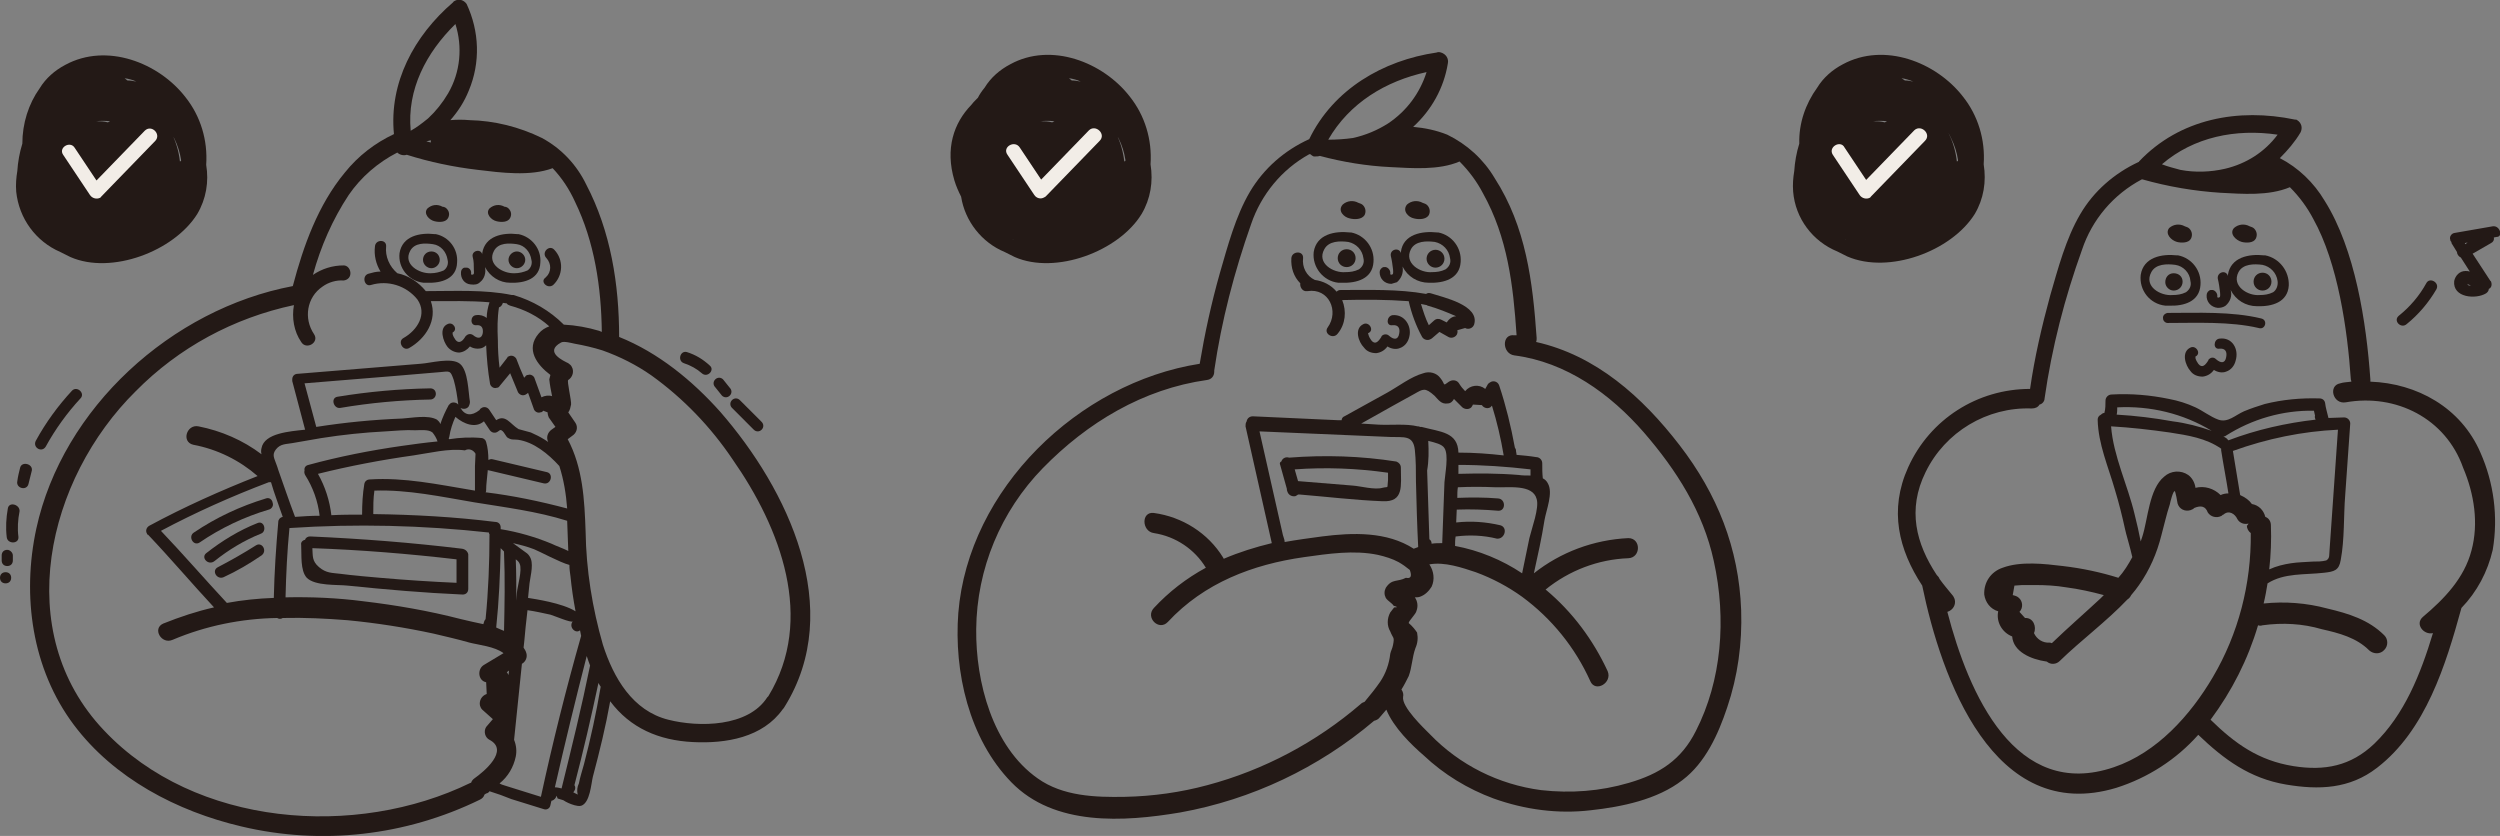 <?xml version="1.0" encoding="utf-8"?>
<!-- Generator: Adobe Illustrator 22.0.1, SVG Export Plug-In . SVG Version: 6.00 Build 0)  -->
<!DOCTYPE svg PUBLIC "-//W3C//DTD SVG 1.1//EN" "http://www.w3.org/Graphics/SVG/1.1/DTD/svg11.dtd">
<svg version="1.1" id="Layer_1" xmlns="http://www.w3.org/2000/svg" xmlns:xlink="http://www.w3.org/1999/xlink" x="0px" y="0px"
	 viewBox="0 0 447.4 149.6" style="enable-background:new 0 0 447.4 149.6;" xml:space="preserve">
<rect x="0" y="0" width="447.4" height="149.6" fill="#808080" stroke="none"/>
<g>
	<g>
		<path style="fill:#231916;" d="M77.2,48c0.8,0,1.5-0.7,1.5-1.5S78.1,45,77.2,45s-1.5,0.7-1.5,1.5S76.4,48,77.2,48z"/>
		<path style="fill:#231916;" d="M76.4,50.6c2.6,0.1,5.3-0.7,5.4-3.6c0.2-2.4-1.4-4.6-3.8-5.1h-0.2l0,0c-2.6-0.3-5.8,0.3-6.3,3.4
			c-0.3,2.6,1.6,5,4.3,5.3C76,50.6,76.2,50.6,76.4,50.6z M73.4,44.9c0.8-1.5,2.7-1.4,4.1-1.2s2.4,1.4,2.6,2.8
			c0.2,0.7-0.1,1.5-0.7,1.9c-0.7,0.3-1.5,0.5-2.3,0.5C75,49,72.1,47.3,73.4,44.9z"/>
		<path style="fill:#231916;" d="M92.5,48c0.8,0,1.5-0.7,1.5-1.5S93.3,45,92.5,45S91,45.7,91,46.5S91.7,48,92.5,48z"/>
		<path style="fill:#231916;" d="M77.8,39.6c0.8,0.2,2,0.2,2.4-0.6c0.3-0.6,0.2-1.2-0.3-1.7c-0.2-0.2-0.5-0.3-0.7-0.3
			c-0.9-0.5-1.9-0.4-2.7,0.3C75.7,38.2,76.8,39.4,77.8,39.6z"/>
		<path style="fill:#231916;" d="M88.9,39.6c0.8,0.2,2,0.2,2.4-0.6c0.3-0.6,0.2-1.2-0.3-1.7c-0.2-0.2-0.5-0.3-0.7-0.3
			c-0.9-0.5-1.9-0.4-2.7,0.3C86.8,38.2,87.9,39.4,88.9,39.6z"/>
		<path style="fill:#231916;" d="M85.9,50.5c0.8-0.6,1.1-1.7,0.9-2.7c0.9,1.7,2.6,2.8,4.5,2.8c2.6,0.1,5.3-0.7,5.4-3.6
			c0.2-2.4-1.5-4.6-3.9-5.1h-0.2l0,0c-2.6-0.3-5.8,0.3-6.3,3.4c0,0.1,0,0.3,0,0.4c0-0.1,0-0.1,0-0.2c-0.3-1.1-2-0.6-1.7,0.5
			c0.2,0.7,0.2,1.5,0.2,2.3c0,0.2,0.1,0.7-0.1,0.8s-0.4,0.1-0.4-0.1c0.1-0.5-0.2-1-0.7-1.1c-0.1,0-0.3,0-0.4,0h-0.1
			c-0.4,0.1-0.6,0.5-0.6,0.8c-0.1,1.1,0.6,2.1,1.7,2.2C85,51,85.5,50.9,85.9,50.5z M88.4,44.9c0.8-1.5,2.7-1.4,4.1-1.2
			s2.4,1.4,2.6,2.8c0.2,0.7-0.1,1.5-0.7,1.9c-0.7,0.3-1.5,0.5-2.3,0.5C90,49,87.1,47.3,88.4,44.9z"/>
		<path style="fill:#231916;" d="M110.8,60.3L110.8,60.3c0-9.4-1.5-18.9-5.9-27.3c-1.7-3.5-4.4-6.4-7.9-8.3c-4.1-2-8.5-3.1-13-3.2
			c-1.1-0.1-2.3-0.1-3.4,0c1.4-1.6,2.5-3.3,3.3-5.3c2.1-5,1.9-10.6-0.4-15.5c-0.5-0.7-1.4-1-2.2-0.5c-0.1,0.1-0.2,0.1-0.2,0.2
			c-7,6-11.5,14.4-10.6,23.6c-3.4,1.6-6.4,3.9-8.8,6.9c-4.8,5.8-7.4,13.1-9.3,20.3C30.7,55.3,11.2,73,6.5,94.6
			c-2.6,12-0.8,25.1,6.7,35.1c7.2,9.6,18.5,15.5,30,18.2c14.3,3.4,29.4,1.7,42.7-4.8c0.4-0.2,0.7-0.5,0.8-0.9L87,142
			c0.2,0,0.5-0.2,0.6-0.4c1.3,0.4,2.7,0.9,3.9,1.4l5.8,1.8c0.5,0.2,1.1-0.1,1.2-0.7l0,0c0.1-0.3,0.1-0.6,0.2-0.8
			c0.5-0.1,0.8-0.5,0.9-0.9l0.2,0.5l1,0.3c0.6,0.4,1.3,0.7,2,0.9c0.4,0.1,0.8,0.2,1.2,0.1c1.6-0.5,1.8-4,2.1-5.2
			c1.2-4.5,2.3-9,3.1-13.5c3.6,4.8,8.7,7,14.8,7.3c5.9,0.3,12.5-0.8,16.1-5.9c0.1-0.1,0.2-0.2,0.3-0.4c10.9-17.5,0.6-38.9-11.5-52.8
			C123.9,68.1,117.8,63.1,110.8,60.3z M81.5,4.3c1.3,4.1,0.9,8.6-1.3,12.4c-1,1.7-2.2,3.2-3.6,4.5c-1,0.8-2,1.6-3.1,2.2
			C72.8,16,76.3,9.4,81.5,4.3L81.5,4.3z M77.1,25.1c0,0.1,0,0.3,0,0.4l-0.8-0.2L77.1,25.1z M84.9,139.3c-0.3,0.2-0.5,0.5-0.6,0.8
			h-0.1c-20.5,10-49.3,7.9-65.6-9.4C1.9,113.1,8.4,85.7,24.3,70c7.7-7.8,17.5-13.1,28.3-15.4c-0.4,2.3,0,4.7,1.3,6.6
			c0.9,1.5,3.3,0.1,2.3-1.4c-1.9-2.8-1.3-6.6,1.5-8.5c1.1-0.8,2.5-1.2,3.8-1.1c0.8-0.1,1.3-0.7,1.2-1.5c-0.1-0.7-0.6-1.2-1.2-1.2
			c-2,0-3.9,0.6-5.5,1.7c1.4-5.1,3.5-9.9,6.4-14.3c2.2-3.2,5.2-5.8,8.7-7.6c0.4,0.4,1.1,0.6,1.7,0.4c4.1,1.3,8.4,2.2,12.7,2.7
			c4.1,0.5,9.4,1.2,13.4-0.3l0,0c1.7,1.8,3,3.8,4,6c3.5,7.2,4.7,15.3,4.8,23.3l-0.5-0.2c-2-0.6-4.2-1-6.3-1.1
			c-2.5-2.5-5.6-4.3-9-5.3c-0.1,0-0.2,0-0.3,0c-4.8-1-10.3-0.7-15.2-0.7h-0.2c-1.3-1.6-3.1-2.8-5.1-3.2c-1.4-1.2-2.2-3-2-4.8
			c0.1-1.3-1.9-1.3-2,0c-0.2,1.6,0.2,3.2,1,4.5c-0.8,0-1.5,0.2-2.2,0.4c-1.2,0.4-0.7,2.4,0.5,2c3-0.9,6.3,0.1,8.3,2.6
			c1.8,2.6,0,5.5-2.5,6.9c-1.1,0.6-0.1,2.4,1,1.8c3-1.7,5.1-5,3.9-8.4c3.4,0,7-0.1,10.5,0.2c-0.3,0.9-0.5,1.9-0.5,2.8
			c-0.5-0.4-1.2-0.6-1.9-0.5c-1.1,0.1-1.1,1.9,0,1.8c1-0.1,1.3,0.5,1.2,1.4c-0.2,1.1-1,1-1.7,0.4c-0.4-0.3-0.9-0.3-1.3,0.1l-0.1,0.1
			c-0.4,0.7-1.1,1.5-1.8,0.6c-0.2-0.3-0.4-0.6-0.5-1c0-0.3,0-0.3,0-0.3c1-0.5,0.1-2-0.9-1.5c-1.6,0.7-0.8,3.1,0,4.1
			c0.5,0.6,1.3,1,2.1,1c0.8-0.1,1.4-0.5,1.9-1.1c0.6,0.4,1.4,0.5,2.1,0.3c0.3-0.1,0.6-0.3,0.8-0.5c0.1,2.3,0.3,4.6,0.7,6.9
			c0.1,0.5,0.7,0.9,1.2,0.7c0.2,0,0.4-0.1,0.5-0.3l1.9-2.3l1.4,3.4c0.3,0.5,0.9,0.7,1.4,0.4c0.1-0.1,0.2-0.1,0.3-0.2l0.1-0.1l1,2.8
			c0.1,0.5,0.7,0.9,1.2,0.7c0.2,0,0.4-0.1,0.5-0.3l0.8,0.3c0,0.3,0.1,0.7,0.2,0.9l1.2,1.7l-0.7,0.5c-0.7,0.5-1,1.4-0.6,2.2
			c-0.2-0.1-0.4-0.3-0.6-0.4c-0.8-0.5-1.6-0.9-2.5-1.3c-0.7-0.2-1.5-0.4-2.2-0.6c-1.5-0.9-2.3-2.7-4-1.6l-1.2-1.8
			c-0.3-0.5-0.9-0.7-1.4-0.4c-0.2,0.1-0.3,0.2-0.4,0.4c-1.4,1.1-2.6,1-3.4-0.4c0.5,0.3,1.2,0.2,1.5-0.3c0.1-0.2,0.2-0.5,0.2-0.8
			c-0.3-1.7-0.3-5.6-1.8-6.8s-5.3-0.1-7,0l-22,1.8c-0.6,0-1,0.4-1,1c0,0.1,0,0.2,0,0.3l2.3,8.7c-2.7,0.3-7.3,0.6-7.8,3.3
			c-0.1,0.4-0.1,0.7,0,1.1c-3.3-2.5-7.2-4.2-11.3-5c-2.1-0.4-3.1,2.8-0.9,3.3c4.3,0.8,8.3,2.8,11.5,5.6c-6.6,2.6-13.1,5.5-19.4,8.9
			c-0.5,0.3-0.7,0.9-0.4,1.4c0,0.1,0.1,0.2,0.2,0.2c4,4.2,7.8,8.7,11.8,13c-3.1,0.7-6.1,1.7-9.1,2.9c-2,0.9-0.3,3.8,1.7,2.9
			c5.9-2.5,12.3-3.8,18.7-3.9c0.3,0.2,0.7,0.2,1,0c3.9-0.1,7.8,0.1,11.6,0.4c5.2,0.5,10.3,1.3,15.4,2.4c2.1,0.5,4.3,1,6.4,1.6
			c1.5,0.4,4.6,0.7,6.1,1.9l-3.5,2.1c-1.2,0.7-1.1,2.8,0.4,3.1l0.1,2.1c-0.9,0.3-1.4,1.2-1.2,2.1c0.1,0.3,0.2,0.5,0.4,0.7l1.9,1.7
			l-1.2,1.4c-0.5,0.8-0.2,1.9,0.6,2.3C91.2,134.3,86.6,138.1,84.9,139.3L84.9,139.3z M98.5,67.1c-0.1,0.3-0.1,0.5-0.2,0.8
			c0.1,1,0.3,2,0.5,3c-0.6-0.2-1.3-0.1-1.9,0.2c-0.4-1.1-0.8-2.2-1.2-3.3c-0.1-0.5-0.7-0.9-1.2-0.7c-0.2,0-0.4,0.1-0.5,0.3l-0.2,0.2
			c-0.5-1.1-1-2.3-1.4-3.4c-0.3-0.5-0.9-0.7-1.4-0.4c-0.1,0-0.2,0.1-0.2,0.2l-1.4,1.8c-0.2-1.6-0.3-3.3-0.3-4.9
			c-0.1-2.1-0.1-4,0.2-5.9c0.4-0.1,0.6-0.5,0.7-0.8l0.7,0.1c0.1,0.2,0.3,0.3,0.6,0.4c2.6,0.7,5,1.9,7,3.7c-0.8,0.3-1.4,0.7-1.9,1.3
			C94,62.5,96.1,65.3,98.5,67.1z M95,100c-0.2-0.5-0.5-0.9-1-1.2c-0.8-0.6-1.5-1.1-2.2-1.6c1.3,0.3,2.5,0.6,3.8,1.1
			c0.8,0.3,4.7,2.4,6.3,2.8c0,0.7,0.1,1.4,0.2,2.1c0.2,2,0.5,4.1,0.9,6.2c-2.4-1.5-7.3-2.2-8.5-2.4l0,0c0.1-0.7,0.1-1.3,0.2-2
			C94.8,103.5,95.5,101.4,95,100z M92.5,106.1c0,0.4-0.1,0.9-0.1,1.4c0-2.5,0-5-0.1-7.4c0.3,0.2,0.6,0.5,0.7,0.8
			C93.5,102,92.6,104.9,92.5,106.1L92.5,106.1z M98.7,97.3c-2.9-1.2-6-2.1-9.1-2.6v-0.3c0-0.6-0.4-1-1-1c-7.2-0.9-14.5-1.3-21.8-1.4
			c0-1.4,0-2.8,0.2-4.2c6-0.2,12,1.1,17.9,2.1c5.5,0.9,11.2,1.6,16.6,3.3c0.1,1.8,0.1,3.6,0.2,5.4C100.7,98.1,99.5,97.7,98.7,97.3
			L98.7,97.3z M91.1,120l-0.1,0.8c-0.1-0.2-0.2-0.4-0.3-0.5L91.1,120z M90.5,125.7v0.2V125.7C90.5,125.8,90.5,125.8,90.5,125.7
			L90.5,125.7z M90.2,112.9c-0.5-0.2-1-0.4-1.4-0.6c0.5-4.7,0.7-9.5,0.8-14.2c0.2,0.2,0.4,0.4,0.6,0.6l0,0v0.1
			C90.4,103.6,90.3,108.3,90.2,112.9L90.2,112.9z M86.5,111.7c-1.4-0.3-2.8-0.6-4-0.9c-5.8-1.5-11.6-2.5-17.5-3.2
			c-4.6-0.6-9.3-0.8-13.9-0.7c0.1-4.2,0.3-8.3,0.7-12.4c11.9-0.8,23.8-0.5,35.7,0.8c0,0.1,0,0.2,0.1,0.3c0,5.1-0.2,10.2-0.7,15.2
			C86.7,111,86.6,111.3,86.5,111.7L86.5,111.7z M49.8,84.1L49.8,84.1c-0.1-0.4-0.2-0.6-0.3-0.9c-0.4-1.2-0.9-1.8-0.1-2.8
			s1.8-0.9,2.9-1.1c1.7-0.3,3.5-0.6,5.2-0.9c3.8-0.6,7.6-1,11.5-1.2c1.8-0.1,3.6-0.3,5.3-0.2c0.8,0,2.4-0.2,3.1,0.4
			c0.4,0.5,0.7,1,0.9,1.6c-2.1,0.2-4.3,0.5-6.4,0.8c-5.6,0.8-11.2,1.9-16.7,3.4c-0.5,0.1-0.8,0.5-0.7,1c-0.1,0.3,0,0.6,0.1,0.8
			c1.4,2.2,2.3,4.7,2.6,7.3c-1.5,0-3,0.1-4.4,0.2C51.7,89.6,50.8,86.9,49.8,84.1z M50.6,92.5c-0.5,0.1-0.8,0.5-0.8,0.9
			c-0.4,4.5-0.7,9-0.8,13.6c-2.8,0.1-5.7,0.4-8.4,0.9c-4-4.3-7.8-8.7-11.8-12.9c6.2-3.3,12.7-6.2,19.3-8.7c0.1,0,0.3,0,0.4,0
			C49.1,88.4,49.9,90.4,50.6,92.5z M85,87.8l-0.6-0.1c-6-1-12.1-2.3-18.2-1.9c-0.5,0-0.9,0.3-1,0.8c-0.3,1.8-0.4,3.6-0.4,5.5
			c-1.8,0-3.7,0-5.5,0.1c-0.3-2.6-1.1-5.1-2.4-7.4c5.6-1.4,11.4-2.5,17.1-3.3c2.8-0.4,6.3-1.3,9.2-0.9c0.7-0.4,1.5-0.1,1.9,0.6l0,0
			L85,83.4l0,4.3C85,87.7,85,87.7,85,87.8z M78.2,75.1c-1.6-0.9-4.5-0.3-6.2-0.2c-5.2,0.2-10.3,0.7-15.4,1.5l-2.1-7.8l15.9-1.3
			l8.3-0.7c1.9-0.2,1.9-0.3,2.5,1.4c0.4,1.4,0.6,2.8,0.8,4.3c0,0,0,0,0,0.1c-0.3-0.4-1-0.5-1.4-0.2c-0.1,0.1-0.2,0.2-0.3,0.3
			c-0.6,1.1-1.1,2.2-1.5,3.4C78.7,75.5,78.4,75.3,78.2,75.1L78.2,75.1z M86.9,88.1C87,88,87,87.8,87,87.7c0-1.1,0.2-2.3,0.3-3.6
			c0.1,0.1,0.2,0.1,0.3,0.1l9.7,2.3c1.3,0.3,1.8-1.7,0.6-2l-9.7-2.3c-0.3-0.1-0.5,0-0.8,0.1c0-1.1-0.1-2.2-0.4-3.2
			c-0.1-0.4-0.4-0.6-0.7-0.7c-2-0.2-4-0.1-5.9,0.2l0,0l-0.1-0.1c0-0.1,0.1-0.2,0.1-0.3c0.2-1.3,0.6-2.5,1.1-3.6
			c1.5,1.3,3.6,2.1,5.1,0.8l1,1.5c0.3,0.5,0.9,0.7,1.4,0.4c0.1-0.1,0.2-0.1,0.3-0.2c0.6-0.6,1.2,1,1.5,1.2c0.8,0.5,1,0.3,1.9,0.4
			c2.8,0.4,5.4,2.5,7.4,4.7c0.8,2.5,1.2,5,1.4,7.6C96.6,89.7,91.8,88.7,86.9,88.1L86.9,88.1z M96.8,142.6l-6.4-2
			c-0.3-0.1-0.7-0.2-1-0.4c1.5-1.2,2.5-2.9,2.9-4.8c0.2-1,0.1-2-0.3-3l1.4-13.6l0,0c0.7-0.4,1-1.2,0.8-1.9c-0.1-0.4-0.3-0.7-0.5-1
			c0.2-1.6,0.3-3.3,0.5-4.9l0.2-1.8c1.4,0.2,2.7,0.5,4.1,0.8c0.7,0.2,3.7,1.5,4,1.2c-0.8,1,0.5,2.3,1.3,1.6l0.2,1
			C101.3,123.3,98.9,132.9,96.8,142.6L96.8,142.6z M100.5,141.1c-0.4-0.1-0.8-0.2-1.2-0.2c1.8-7.9,3.7-15.7,5.7-23.5
			c0.2,0.6,0.4,1.2,0.6,1.7C104.1,126.5,102.3,133.8,100.5,141.1L100.5,141.1z M104.5,136.8c-0.3,1.1-0.7,2.3-0.9,3.4
			c-0.3,0.6-0.4,1.3-0.2,2l-0.8-0.4l0.2-0.3c0.2-0.3,0.2-0.7,0-1c1.6-6.1,3-12.2,4.3-18.3c0.1,0.3,0.3,0.5,0.4,0.7
			C106.7,127.6,105.7,132.2,104.5,136.8L104.5,136.8z M137.5,124.6c-0.1,0.1-0.1,0.1-0.2,0.2c-3.4,5.3-12.2,5.4-17.7,4
			c-6.4-1.6-9.8-7.5-11.7-13.4c-1.9-6.6-3-13.4-3.1-20.3c-0.2-5.7-0.5-11.4-3.2-16.5l0.8-0.6c0.8-0.5,1.1-1.5,0.6-2.3l-1.3-1.9
			c0.3-0.4,0.4-0.9,0.5-1.4c0.1-0.7-0.8-4.3-0.5-4.4c0.8-0.5,1.1-1.6,0.6-2.4c-0.1-0.2-0.3-0.4-0.6-0.6c-0.8-0.4-4.4-2-1.3-3.7
			c0.5-0.3,1.9,0.1,2.4,0.2c1.7,0.3,3.4,0.7,5,1.2c3.1,1.1,6.1,2.6,8.8,4.5c5.7,4.1,10.6,9.2,14.5,15
			C139.7,94.5,145.9,110.8,137.5,124.6L137.5,124.6z"/>
		<path style="fill:#231916;" d="M82.7,98.2c-9.1-1.1-18.1-1.8-27.2-2.2c-0.4,0-0.8,0.2-0.9,0.6c-0.5,0.1-0.8,0.5-0.7,0.9
			c0,0,0,0,0,0.1c0.1,1.6-0.2,4.5,1,5.8c1.5,1.5,5.5,1.2,7.3,1.4c6.8,0.7,13.7,1.3,20.6,1.6c0.6,0,1-0.4,1-1c0-2.1,0-4.1,0-6.2
			C83.7,98.7,83.3,98.3,82.7,98.2z M68,103.4c-2.3-0.2-4.7-0.4-7-0.7c-1.6-0.2-2.6-0.1-3.9-1.2s-1.1-2-1.2-3.4
			c8.6,0.3,17.2,1,25.8,2v4.2C77.1,104.1,72.6,103.8,68,103.4z"/>
		<path style="fill:#231916;" d="M47.6,89.2c-4.6,1.4-8.9,3.4-12.9,6.1c-1.1,0.7-0.1,2.5,1,1.8c3.8-2.6,8-4.6,12.4-5.9
			c0.5-0.1,0.9-0.7,0.7-1.2C48.7,89.3,48.1,89,47.6,89.2z"/>
		<path style="fill:#231916;" d="M46.1,93.6c-3.3,1.3-6.4,3.2-9.2,5.4c-1,0.8,0.4,2.3,1.5,1.4c2.5-2,5.3-3.7,8.3-4.9
			C47.8,95.1,47.3,93.1,46.1,93.6z"/>
		<path style="fill:#231916;" d="M45.8,97.6c-2.2,1.4-4.5,2.7-6.8,3.9c-1.2,0.6-0.2,2.3,1,1.8c2.4-1.1,4.6-2.4,6.8-3.9
			C47.9,98.6,46.9,96.9,45.8,97.6z"/>
		<path style="fill:#231916;" d="M99,51c1.8-1.7,1.9-4.5,0.2-6.3l0,0c-0.9-1-2.4,0.5-1.4,1.5c0.9,1,0.9,2.5-0.1,3.4c0,0,0,0-0.1,0.1
			C96.6,50.4,98,51.8,99,51z"/>
		<path style="fill:#231916;" d="M77,69.5c-5.6,0.1-11.1,0.6-16.6,1.5c-1.3,0.2-0.7,2.2,0.5,2c5.3-0.9,10.7-1.4,16.1-1.5
			c0.6,0,1-0.5,1-1C78,69.9,77.6,69.5,77,69.5z"/>
		<path style="fill:#231916;" d="M122.4,65c1.2,0.4,2.3,1,3.2,1.8c1,0.9,2.4-0.6,1.4-1.4c-1.2-1.1-2.5-1.9-4.1-2.4
			C121.7,62.7,121.2,64.6,122.4,65z"/>
		<path style="fill:#231916;" d="M129.2,70.8c0.4,0.4,1,0.4,1.4,0l0,0c0.4-0.4,0.4-1,0-1.4l0,0l-1.2-1.5c-0.4-0.4-1-0.4-1.4,0l0,0
			c-0.4,0.4-0.4,1,0,1.4L129.2,70.8z"/>
		<path style="fill:#231916;" d="M131,73l3.9,3.9c0.4,0.4,1,0.4,1.4,0s0.4-1,0-1.4l-3.9-3.9c-0.4-0.4-1-0.4-1.4,0S130.6,72.6,131,73
			z"/>
		<path style="fill:#231916;" d="M12.9,69.9c-2.5,2.7-4.7,5.7-6.5,9c-0.6,1.2,1.1,2.2,1.8,1c1.7-3.1,3.8-6,6.2-8.6
			C15.3,70.4,13.8,69,12.9,69.9z"/>
		<path style="fill:#231916;" d="M3.6,83.7c-0.2,0.8-0.4,1.6-0.5,2.4c-0.3,1.3,1.7,1.8,2,0.5c0.2-0.8,0.4-1.6,0.6-2.4
			C5.9,83,3.9,82.5,3.6,83.7z"/>
		<path style="fill:#231916;" d="M1.4,91c-0.3,1.7-0.4,3.4-0.2,5.1c0.1,1.3,2.2,1.3,2.1,0c-0.2-1.5-0.1-3.1,0.2-4.6
			C3.6,90.3,1.6,89.7,1.4,91z"/>
		<path style="fill:#231916;" d="M1.3,98.4c-0.6,0-1,0.4-1,1v0.9c0,0.6,0.4,1,1,1s1-0.4,1-1v-0.9C2.3,98.9,1.8,98.4,1.3,98.4z"/>
		<path style="fill:#231916;" d="M1,102.4c-0.6,0-1,0.4-1,1s0.4,1,1,1s1-0.4,1-1S1.6,102.4,1,102.4z"/>
		<path style="fill:#231916;" d="M10.8,45.1c0.6,0.3,1.2,0.6,1.8,0.9c7.3,3.2,18.5-1,22.7-7.7c1.6-2.7,2.1-5.8,1.6-8.8
			c0.3-4.4-1-8.7-3.7-12.1c-4.8-6.2-14.1-9.8-21.5-5.8c-1.9,1-3.5,2.4-4.6,4.2c-2,2.8-3.1,6.3-3.1,9.9c-0.5,1.6-0.8,3.3-0.9,4.9
			c-0.2,1.2-0.3,2.4-0.2,3.7C3.4,39.1,6.4,43.2,10.8,45.1z M31.2,24.8c0.6,1.2,1,2.5,1.2,3.8c0,0.1,0,0.1,0,0.2l-0.2,0.1
			c-0.2-1.8-0.7-3.5-1.5-5.1C30.8,24.1,31,24.5,31.2,24.8z M24.4,14.6c-0.5-0.1-1.1-0.2-1.6-0.2L22.3,14
			C23,14.1,23.8,14.3,24.4,14.6z M19.7,21.7l-0.4,0.2c-0.7-0.2-1.4-0.2-2.1-0.2C18,21.6,18.8,21.6,19.7,21.7z M16.4,21.7
			c0.2,0,0.4,0,0.6,0C16.7,21.7,16.5,21.7,16.4,21.7L16.4,21.7z M12.4,42.8l-0.2-0.1h-0.1C12.2,42.8,12.3,42.8,12.4,42.8L12.4,42.8z
			"/>
	</g>
	<path style="fill:#F2EDE7;" d="M11.3,27.7l4.8,7.2c0.4,0.6,1.2,0.8,1.8,0.5c0.1-0.1,0.2-0.1,0.2-0.2l9.7-10c1.1-1.2-0.7-3-1.9-1.8
		l-9.7,10l2,0.3l-4.8-7.2C12.6,25.1,10.4,26.4,11.3,27.7L11.3,27.7z"/>
</g>
<g>
	<g>
		<path style="fill:#231916;" d="M241,47.8c0.9,0,1.6-0.7,1.6-1.6c0-0.9-0.7-1.6-1.6-1.6c-0.9,0-1.6,0.7-1.6,1.6l0,0
			C239.4,47.1,240.1,47.8,241,47.8L241,47.8z"/>
		<path style="fill:#231916;" d="M240.1,50.6c2.7,0.1,5.5-0.7,5.7-3.7c0.2-2.5-1.5-4.8-4-5.3h-0.2l0,0c-2.7-0.3-6,0.3-6.5,3.5
			c-0.3,2.7,1.7,5.2,4.4,5.5C239.6,50.6,239.9,50.6,240.1,50.6z M237,44.6c0.8-1.5,2.8-1.5,4.3-1.3c1.4,0.3,2.5,1.4,2.7,2.9
			c0.2,0.8-0.1,1.5-0.8,2c-0.8,0.4-1.6,0.5-2.4,0.5C238.6,48.9,235.6,47.1,237,44.6L237,44.6z"/>
		<circle style="fill:#231916;" cx="256.9" cy="46.3" r="1.6"/>
		<path style="fill:#231916;" d="M241.6,39.1c0.8,0.2,2.1,0.2,2.6-0.6c0.3-0.6,0.2-1.3-0.3-1.8c-0.2-0.2-0.5-0.3-0.8-0.4
			c-0.9-0.5-2-0.4-2.8,0.3C239.3,37.7,240.5,38.9,241.6,39.1z"/>
		<path style="fill:#231916;" d="M253.1,39.1c0.8,0.2,2.1,0.2,2.6-0.6c0.3-0.6,0.2-1.3-0.3-1.8c-0.2-0.2-0.5-0.3-0.8-0.4
			c-0.9-0.5-2-0.4-2.8,0.3C250.9,37.7,252,38.9,253.1,39.1z"/>
		<path style="fill:#231916;" d="M250,50.5c0.8-0.7,1.2-1.7,1-2.8c0.9,1.8,2.7,2.9,4.7,2.9c2.7,0.1,5.5-0.7,5.7-3.7
			c0.2-2.5-1.5-4.8-4-5.3h-0.2l0,0c-2.7-0.3-6.1,0.3-6.5,3.5c0,0.1,0,0.3,0,0.4c0-0.1,0-0.1,0-0.2c-0.3-1.1-2-0.7-1.8,0.5
			c0.2,0.8,0.3,1.6,0.4,2.4c0,0.2,0.1,0.8-0.1,0.9s-0.4,0.1-0.4-0.1c0.1-0.5-0.3-1.1-0.8-1.2c-0.1,0-0.2,0-0.3,0h-0.1
			c-0.4,0.1-0.7,0.5-0.7,0.9c0,1.2,0.9,2.1,2.1,2.1C249.3,50.7,249.7,50.6,250,50.5z M252.5,44.6c0.8-1.5,2.8-1.5,4.3-1.3
			c1.4,0.3,2.5,1.4,2.7,2.9c0.2,0.8-0.1,1.5-0.8,2c-0.8,0.4-1.6,0.5-2.4,0.5C254.2,48.9,251.2,47.1,252.5,44.6L252.5,44.6z"/>
		<path style="fill:#231916;" d="M249.2,56.4c-1.1,0.2-1.2,2,0,1.8c1-0.1,1.4,0.5,1.2,1.5c-0.2,1.2-1,1.1-1.8,0.4
			c-0.4-0.4-1-0.3-1.3,0c0,0-0.1,0.1-0.1,0.2c-0.5,0.8-1.1,1.5-1.8,0.6c-0.2-0.3-0.4-0.6-0.5-1c-0.1-0.3-0.1-0.3,0-0.3
			c1.1-0.5,0.1-2.1-0.9-1.6c-1.7,0.8-0.9,3.2,0.1,4.2c0.5,0.7,1.3,1,2.2,1c0.8-0.1,1.5-0.5,2-1.2c0.6,0.4,1.5,0.6,2.2,0.3
			c0.9-0.3,1.5-1.1,1.7-2C252.7,58.4,251.4,56.2,249.2,56.4z"/>
		<path style="fill:#231916;" d="M300.6,79.7c-6.7-8.7-15-16.1-25.7-18.5c0.1-0.2,0.1-0.5,0.1-0.7c-0.7-10.1-1.9-19.9-7.5-28.6
			c-2-3.4-5-6.1-8.5-7.8c-2-0.8-4-1.2-6.1-1.4c3.3-3,5.5-7,6.2-11.3c0.2-0.9-0.3-1.7-1.2-2c-0.3-0.1-0.6-0.1-0.8,0
			c-9.6,1.4-18.5,6.6-22.8,15.5c-4.4,2-8.1,5.2-10.6,9.4c-2.6,4.4-4,9.8-5.4,14.6c-1.5,5.3-2.7,10.8-3.6,16.2
			c-21.7,3.4-41.4,22.4-43.2,44.6c-0.8,10.5,1.9,22.5,9.5,30.3c7.7,7.9,20.1,7.1,30.2,5.4c12.8-2.3,24.8-8,34.7-16.4
			c0.4-0.1,0.8-0.3,1-0.6l1.2-1.4c1.3,3.2,4.5,6.3,6.7,8.2c3.6,3.4,7.9,6,12.5,7.7c5.6,2,11.5,2.8,17.4,2.1
			c5.5-0.6,11.9-1.9,16.4-5.4c4.1-3.1,6.4-8.2,8-13c1.9-5.6,2.7-11.5,2.5-17.4C311.2,98.1,307.3,88.4,300.6,79.7z M255.3,12.9
			c-1.2,3.8-3.6,7-6.9,9.2c-1.9,1.2-4,2.1-6.3,2.6c-1.4,0.2-2.9,0.3-4.4,0.3C241.5,18.4,248,14.5,255.3,12.9z M303.5,130.8
			c-2.6,5.2-6.5,7.7-12,9.3c-5.1,1.5-10.4,1.9-15.7,1.3c-7.6-1-14.6-4.5-19.9-10c-1.1-1.1-5.1-4.9-4.8-6.7c0.1-0.4,0-0.9-0.3-1.3
			c0.5-0.8,0.9-1.6,1.3-2.4c0.6-1.6,0.6-3.3,1.2-5c0.4-0.9,0.5-1.8,0.3-2.8c-0.4-0.6-0.9-1.2-1.5-1.7c0-0.4,1.3-1.6,1.4-2.2
			c0.3-0.8,0.2-1.7-0.3-2.4c0.3,0,0.6,0,0.9-0.1c0.9-0.3,1.6-1,2.1-1.8c0.6-1.3,0.4-2.8-0.4-4c2.7-0.5,5.9,0.6,8.3,1.4
			c3,1.1,5.8,2.6,8.3,4.4c5.3,3.9,9.5,9.1,12.2,15.1c0.9,2.1,4,0.3,3.1-1.8c-2.6-5.6-6.3-10.6-11.1-14.6c4.2-3.4,9.4-5.4,14.8-5.6
			c2.3-0.1,2.3-3.6,0-3.6c-6.2,0.3-12.1,2.5-16.9,6.3c0.7-3.2,1.4-6.3,1.9-9.5c0.3-1.8,1.6-4.9,0.6-6.6c-0.2-0.4-0.5-0.7-0.9-0.9
			c-0.1-0.9-0.1-1.8-0.1-2.7c0-0.6-0.5-1.1-1.1-1.1c-1.2-0.2-2.4-0.3-3.5-0.4c0-0.3-0.1-0.5-0.1-0.8c0-0.2-0.1-0.3-0.2-0.5
			c-0.7-3.8-1.6-7.5-2.8-11.1c-0.2-0.6-0.8-0.9-1.4-0.7c-0.2,0.1-0.4,0.2-0.6,0.4l-0.5,0.9c-1.1-0.9-2.7-0.7-3.6,0.4
			c-0.4-0.4-0.8-0.9-1.1-1.4c-0.3-0.5-1-0.7-1.6-0.4c-0.1,0-0.1,0.1-0.2,0.1c-1.2,0.9-0.6,0.5-1.5-0.6c-0.7-1-2-1.3-3.1-0.9
			c-2.2,0.6-4.5,2.4-6.5,3.5l-7.6,4.2c-0.3,0.1-0.5,0.4-0.5,0.7h-0.6l-15.3-0.7c-0.5,0-1,0.3-1.1,0.9c-0.2,0.3-0.2,0.6-0.2,0.9
			c1.6,7,3.1,13.9,4.7,20.9c-2.9,0.7-5.8,1.6-8.6,2.8l-0.1-0.2c-2.7-4.4-7.3-7.3-12.4-8c-2.3-0.3-2.2,3.3,0,3.6
			c3.9,0.6,7.3,2.9,9.3,6.2c-3.5,1.9-6.6,4.3-9.3,7.2c-1.6,1.7,0.9,4.2,2.5,2.5c6.5-7,15.2-10.3,24.4-11.6c4.3-0.6,8.9-1.3,13.2-0.4
			c1.3,0.3,2.6,0.7,3.7,1.3c0.7,0.4,1.4,0.9,2,1.4c0.4,1.1,0.2,1.6-0.7,1.4c-1.5,0.8-2.5,0.1-3.6,1.8c-0.3,0.6-0.3,1.2,0,1.8
			c0.4,0.6,1.1,0.9,1.4,1.4c0.7,0.2,0.8,0.3,0.1,0.3l-0.7,0.9c-0.6,1.1-0.6,2.4,0,3.4c0.5,1.3,0.8,0.9,0.5,2.4
			c-0.1,0.6-0.4,1.1-0.5,1.6c-0.2,1.8-0.8,3.5-1.8,5c-0.9,1.3-1.8,2.4-2.8,3.6c-0.3,0.1-0.5,0.2-0.7,0.4
			c-7.9,6.8-17.3,11.8-27.4,14.5c-4.8,1.3-9.8,2-14.8,2.1c-5.3,0.1-11.1-0.1-15.6-3.3c-8.1-5.7-11.1-17.3-11-26.7
			c0.1-10.8,4.4-21.1,11.9-28.8c8-8.2,18-14.2,29.4-15.8c0.8-0.1,1.3-0.7,1.3-1.5c0-0.1,0-0.1,0-0.2c1.3-8.9,3.6-17.7,6.6-26.2
			c1.8-5.3,5.5-9.8,10.4-12.5c0.1,0,0.1,0,0.2,0c0.2,0.2,0.4,0.3,0.6,0.4h0.2c0.3,0,0.6,0,0.9-0.1c4.1,1.1,8.4,1.8,12.6,2
			c3.9,0.2,8.7,0.6,12.4-1c1.7,1.7,3.1,3.6,4.2,5.7c4.4,7.9,5.4,16.4,6,25.3V60H271c-2.3-0.3-2.2,3.3,0,3.6
			c9.3,1.2,17.2,6.9,23.2,13.8c5.8,6.7,10.6,14.2,12.5,23C309,110.8,308.1,121.8,303.5,130.8z M268.5,94c-2.6-0.6-5.2-0.8-7.9-0.5
			c0-0.8,0.1-1.6,0.1-2.3c2.5-0.1,5,0,7.4,0.2c1.4,0.1,1.4-2.1,0-2.2c-2.4-0.2-4.9-0.2-7.3-0.1c0-0.6,0-1.3,0.1-1.9
			c2.2-0.1,4.4-0.1,6.7,0s6.7-0.6,7.4,2.1c0.5,1.6-0.9,5.3-1.3,7c-0.4,2.1-0.9,4.2-1.3,6.3c-3.6-2.4-7.7-4.1-12-4.9
			c0-0.6,0-1.1,0.1-1.7h0.1c2.4-0.3,4.9-0.2,7.3,0.4C269.3,96.5,269.9,94.4,268.5,94z M271.8,85c-3.6-0.3-7.2-0.3-10.8-0.2
			c0-0.6,0-1.1,0-1.6c4.3,0,8.6,0.3,12.9,0.8c0,0.4,0,0.7,0,1.1C273.2,85.1,272.4,85.1,271.8,85L271.8,85z M261,81
			c-0.1-3.7-3.2-3.7-6.6-4.6c-0.1,0-0.2,0-0.3,0c-0.1-0.1-0.2-0.1-0.4-0.1c-2-0.5-4.8-0.2-6.9-0.3l-3.2-0.2l5.7-3.2l3.8-2.1
			c1.6-0.9,1.9-1.2,3.6,0.3c0.7,0.7,1.2,1.6,2.4,1.4c0.5,0,0.9-0.4,1.1-0.8c0.5,0.5,1,1,1.5,1.5c0.5,0.4,1.2,0.4,1.6,0
			c0.1-0.1,0.2-0.3,0.3-0.5l1.6,0.1c0.3,0.5,1,0.7,1.5,0.4c0.1-0.1,0.2-0.2,0.3-0.3c0.9,2.9,1.6,5.9,2.1,8.9
			C266.5,81.2,263.8,81,261,81z M255.6,78.9c1.2,0.3,2.5,0.6,2.9,1.3c0.8,1.2,0.1,4.7,0,6.1c-0.1,3.6-0.3,7.3-0.4,10.9
			c-0.6,0-1.3,0-1.9,0.1c0-0.3-0.1-0.6-0.4-0.8l-0.4-12.3C255.7,82.5,255.7,80.7,255.6,78.9z M248.8,78.2c2.4,0.1,4.1-0.4,4.4,2.3
			c0.2,1.9,0.2,3.8,0.2,5.7c0.1,3.9,0.2,7.8,0.4,11.7l-0.8,0.3c-4.8-3.1-10.9-2.9-16.4-2.2c-2.2,0.3-4.5,0.6-6.7,1
			c0-0.3-0.1-0.6-0.2-0.9c0-0.1-0.1-0.2-0.1-0.3c-1.4-6.2-2.8-12.4-4.2-18.6L248.8,78.2z"/>
		<path style="fill:#231916;" d="M229.1,83.2c0.4,1.4,0.8,2.9,1.2,4.3c0,0.1,0,0.1,0,0.2l0.1,0.3c0.2,0.6,0.8,0.9,1.4,0.8
			c0.2-0.1,0.4-0.2,0.5-0.3c0.1,0,0.2,0,0.3,0c4.9,0.4,9.8,1,14.8,1.2c3.9,0.2,3.3-2.8,3.3-6c0-0.5-0.3-0.9-0.8-1.1
			c-6.3-1-12.8-1.2-19.2-0.7c-0.6-0.2-1.2,0.1-1.4,0.7C229,82.7,229,83,229.1,83.2z M248.4,84.6c0,0.4,0,0.9,0,1.3
			c-0.2,1.7,0.2,1.1-1,1.4c-1.4,0.4-3.9-0.3-5.3-0.4l-9.8-0.8l-0.6-2.1C237.2,83.6,242.8,83.8,248.4,84.6z"/>
		<path style="fill:#231916;" d="M256.1,52.5c-0.3-0.1-0.6-0.1-0.9,0.1c-4.9-0.9-10.4-0.7-15.3-0.7c-0.3,0-0.5,0.1-0.7,0.3
			c-1-1.2-2.4-1.9-3.9-2.1c-1.5-0.7-2.3-2.3-2.1-3.9c0.1-1.4-2-1.3-2.1,0c-0.1,1.7,0.4,3.3,1.6,4.5c-0.1,0.6,0.3,1.3,0.9,1.4
			c0.1,0,0.3,0,0.4,0c3.8-0.6,5.7,3.6,3.6,6.5c-0.8,1.1,1,2.2,1.8,1.1c1.4-1.7,1.6-4,0.8-6c4-0.1,7.9-0.1,11.9,0.2
			c0.5,2.2,1.3,4.4,2.4,6.4c0.3,0.5,1,0.7,1.5,0.4c0.1,0,0.1-0.1,0.2-0.1l1.4-1.2l1.6,0.9c0.5,0.3,1.2,0.1,1.5-0.4
			c0.1-0.2,0.2-0.5,0.1-0.8l1.4-0.4c0.5,0.3,1.2,0.1,1.5-0.4c0-0.1,0.1-0.1,0.1-0.2C264.9,54.6,258.2,53.2,256.1,52.5z M258.9,57.7
			l-1-0.5c-0.4-0.2-0.9-0.2-1.3,0.2l-0.9,0.8c-0.6-1.2-1-2.5-1.4-3.8l1,0.2c0.1,0,0.1,0.1,0.2,0.1c1.8,0.5,3.5,1.2,5.1,1.9
			C259.9,56.6,259.3,57.1,258.9,57.7L258.9,57.7z"/>
		<path style="fill:#231916;" d="M179.8,45.1c0.6,0.3,1.2,0.6,1.8,0.9c7.3,3.2,18.6-1,22.7-7.7c1.6-2.7,2.1-5.8,1.6-8.9
			c0.3-4.4-1-8.7-3.7-12.1c-4.8-6.2-14.1-9.8-21.4-5.8c-1.9,1-3.5,2.4-4.6,4.2c-0.5,0.6-0.9,1.2-1.2,1.8l-0.3,0.3
			c-0.3,0.3-0.6,0.6-0.9,1c-3.1,3.2-4.7,7.8-3,13.5c0.3,1,0.7,1.9,1.2,2.9C172.7,39.6,175.7,43.4,179.8,45.1z M200.2,24.8
			c0.6,1.2,1,2.5,1.2,3.8c0,0.1,0,0.1,0,0.2l-0.2,0.1c-0.2-1.8-0.7-3.5-1.5-5.1C199.8,24.1,200,24.5,200.2,24.8z M193.4,14.6
			c-0.5-0.1-1.1-0.2-1.6-0.2l-0.5-0.4C192,14.1,192.8,14.3,193.4,14.6z M188.7,21.7l-0.4,0.2c-0.7-0.2-1.4-0.2-2.1-0.2
			C187,21.6,187.8,21.6,188.7,21.7z M185.3,21.7c0.2,0,0.4,0,0.6,0C185.7,21.7,185.5,21.7,185.3,21.7L185.3,21.7z M181.4,42.9
			l-0.2-0.1h-0.1C181.2,42.8,181.3,42.8,181.4,42.9z"/>
	</g>
	<path style="fill:#F2EDE7;" d="M180.3,27.7l4.8,7.2c0.4,0.6,1.2,0.8,1.8,0.4c0.1,0,0.1-0.1,0.2-0.1l9.7-10c1.2-1.2-0.7-3-1.9-1.9
		l-9.7,10l2.1,0.3l-4.8-7.2C181.6,25,179.3,26.3,180.3,27.7L180.3,27.7z"/>
</g>
<g>
	<g>
		<path style="fill:#231916;" d="M390.6,50.4c0-0.9-0.7-1.5-1.6-1.5s-1.5,0.7-1.5,1.6c0,0.8,0.7,1.5,1.5,1.5
			C389.9,52,390.6,51.3,390.6,50.4L390.6,50.4z"/>
		<path style="fill:#231916;" d="M393.8,51c0.2-2.5-1.5-4.8-4-5.3c-0.1,0-0.1,0-0.2,0l0,0c-2.7-0.3-6,0.3-6.5,3.5
			c-0.3,2.7,1.6,5.2,4.4,5.5c0.2,0,0.5,0,0.7,0C390.8,54.8,393.6,54,393.8,51z M385,48.7c0.8-1.5,2.8-1.5,4.3-1.3
			c1.4,0.2,2.6,1.4,2.7,2.9c0.2,0.8-0.1,1.5-0.8,2c-0.8,0.4-1.6,0.5-2.4,0.5C386.7,53,383.6,51.3,385,48.7z"/>
		<path style="fill:#231916;" d="M405.4,45.7c-0.1,0-0.1,0-0.2,0l0,0c-2.7-0.3-6,0.3-6.5,3.5c0,0.1,0,0.3,0,0.4c0-0.1,0-0.1,0-0.2
			c-0.3-1.2-2-0.7-1.8,0.5c0.2,0.8,0.3,1.6,0.4,2.4c0,0.2,0.1,0.8-0.1,0.9s-0.4,0.1-0.4-0.1c0.1-0.5-0.3-1.1-0.8-1.2
			c-0.1,0-0.2,0-0.3,0h-0.1c-0.4,0.1-0.7,0.5-0.7,0.9c-0.1,1.2,0.8,2.2,2,2.3c0.5,0,1-0.1,1.4-0.4c0.8-0.7,1.2-1.7,0.9-2.8
			c0.9,1.8,2.7,2.9,4.7,2.9c2.7,0.1,5.5-0.7,5.7-3.7C409.7,48.5,407.9,46.2,405.4,45.7z M406.8,52.3c-0.8,0.4-1.6,0.5-2.4,0.5
			c-2.1,0.2-5.1-1.6-3.8-4.1c0.8-1.5,2.8-1.5,4.3-1.3c1.4,0.3,2.5,1.4,2.7,2.9C407.7,51.1,407.4,51.9,406.8,52.3L406.8,52.3z"/>
		<path style="fill:#231916;" d="M404.9,48.8c-0.9,0-1.6,0.7-1.6,1.6s0.7,1.6,1.6,1.6s1.6-0.7,1.6-1.6l0,0
			C406.5,49.5,405.8,48.8,404.9,48.8z"/>
		<path style="fill:#231916;" d="M389.6,43.3c0.8,0.2,2.1,0.2,2.5-0.6c0.3-0.6,0.2-1.3-0.3-1.8c-0.2-0.2-0.5-0.3-0.8-0.4
			c-0.9-0.5-2-0.4-2.8,0.3C387.4,41.8,388.5,43,389.6,43.3z"/>
		<path style="fill:#231916;" d="M401.2,43.3c0.8,0.2,2.1,0.2,2.5-0.6c0.3-0.6,0.2-1.3-0.3-1.8c-0.2-0.2-0.5-0.3-0.8-0.4
			c-0.9-0.5-2-0.4-2.8,0.3C398.9,41.8,400.1,43,401.2,43.3z"/>
		<path style="fill:#231916;" d="M404.7,57c-5.3-1.3-11.4-1-16.8-1c-0.5,0.1-0.9,0.5-0.8,1c0,0.4,0.4,0.8,0.8,0.8
			c5.2,0,11.2-0.3,16.3,0.9C405.4,59.1,405.9,57.3,404.7,57z"/>
		<path style="fill:#231916;" d="M397.2,60.6c-1.1,0.1-1.2,2,0,1.8c1-0.1,1.4,0.5,1.2,1.5c-0.2,1.2-1,1.1-1.8,0.4
			c-0.4-0.4-0.9-0.4-1.3,0c-0.1,0.1-0.1,0.1-0.1,0.2c-0.5,0.8-1.1,1.5-1.8,0.6c-0.2-0.3-0.4-0.6-0.5-1c0-0.3,0-0.3,0-0.3
			c1.1-0.5,0.1-2.1-0.9-1.6c-1.7,0.8-0.9,3.2,0,4.2c0.5,0.7,1.3,1,2.2,1c0.8-0.1,1.5-0.5,2-1.2c0.6,0.4,1.5,0.6,2.2,0.3
			c0.9-0.3,1.5-1.1,1.7-2C400.7,62.5,399.5,60.3,397.2,60.6z"/>
		<path style="fill:#231916;" d="M424.2,68.3c0-0.1,0-0.3,0-0.4c-0.7-10.1-2.7-23.3-8.2-32c-1.9-3.2-4.7-5.9-8-7.6
			c1.4-1.4,2.7-2.9,3.7-4.6c0.4-0.8,0.2-1.7-0.6-2.2c-0.1-0.1-0.2-0.1-0.4-0.1c-10.1-2.1-20.6-0.2-27.9,7.5c0,0.1-0.1,0.1-0.1,0.1
			c-4.3,2-8,5.2-10.4,9.3c-2.6,4.4-4,9.8-5.4,14.6c-1.5,5.5-2.8,11.1-3.6,16.7c-9.4,0-17.9,5.4-21.8,14c-3.5,7.7-1.7,14.8,2.5,21.2
			c3.4,16.5,12.7,42.8,34.7,36.2c5.7-1.8,10.8-5.1,14.7-9.5c4.6,4.4,9.2,7.8,15.7,8.9c5.9,1,11.4,0.8,16.3-3
			c8.7-6.7,12.3-18.4,15.1-28.6c2.8-2.9,4.7-6.5,5.6-10.4c1-5.9,0.2-12-2.2-17.4C440.4,72.9,432.5,68.6,424.2,68.3z M407.6,24.1
			c-2.3,3.1-5.6,5.2-9.4,6.1c-2.6,0.6-5.4,0.7-8,0.2c-1.1-0.3-2.3-0.6-3.3-1C392.6,24.5,400.1,23,407.6,24.1z M442.3,98.5
			c-1.3,5-4.9,8.7-8.7,11.9c-1.5,1.3,0.2,3.3,1.8,2.9c-2.2,7.3-5.1,14.6-10.5,19.8c-4.2,4-8.9,4.9-14.5,4c-6.2-1-10.4-4-14.8-8.3
			c3.8-5.1,6.7-10.8,8.5-16.9c0.3,0.1,0.5,0.1,0.8,0c3.6-0.5,7.2-0.3,10.6,0.7c3.1,0.7,6.2,1.5,8.5,3.8c0.8,0.7,2,0.7,2.7-0.1
			c0.7-0.7,0.7-1.9,0-2.6c-2.8-2.8-6.4-3.9-10.2-4.8c-3.7-1-7.6-1.3-11.4-0.9c0.3-1.2,0.5-2.4,0.7-3.6c3-1.9,6.6-1.5,10.1-1.9
			c1.8-0.2,2.7-0.4,3-2.3c0.7-3.7,0.5-7.9,0.8-11.6l0.9-12.8c0-0.6-0.5-1.1-1.1-1.1c-0.9,0-1.9,0.1-2.8,0.1l0,0
			c-0.2-0.9-0.5-1.8-0.6-2.7c-0.1-0.5-0.5-0.8-1-0.8c-3.3-0.1-6.6,0.2-9.8,1c-1.3,0.4-2.5,0.8-3.7,1.3c-1.6,0.7-2.9,2.1-4.6,1.5
			c-1.4-0.5-2.8-1.6-4.1-2.2c-1.5-0.7-3.1-1.2-4.7-1.5c-3.4-0.7-6.8-1-10.3-0.8c-0.6,0-1.1,0.5-1.1,1.1c0,0.7,0,1.5-0.2,2.2
			c-0.2,0-0.4,0.1-0.6,0.3c-0.4,0.2-0.6,0.5-0.6,0.9c0.1,4.4,1.9,8.4,3.1,12.6c0.7,2.3,1.3,4.7,1.8,7c0.1,0.6,0.9,3.2,1.3,5
			c-0.7,1.3-1.5,2.6-2.5,3.7c-3.2-1-6.5-1.7-9.9-2.1c-3.3-0.4-7.6-0.9-10.8,0.3c-2.1,0.7-3.4,2.6-3.3,4.8c0.2,1.4,1.1,2.6,2.5,3
			c-0.4,1.9,0.7,3.8,2.5,4.5c0.2,2.7,3.3,4.1,6.2,4.5c0.7,0.6,1.7,0.5,2.3-0.1c3.8-3.7,8.4-7.1,12.1-11c0.3-0.2,0.5-0.4,0.7-0.8
			c0.5-0.6,1-1.2,1.4-1.8c1.9-2.7,3.2-5.7,4-8.9c0.5-1.8,0.9-3.7,1.5-5.5c0.1-0.5,0.6-2.5,0.9-2.4c0.1,0,0.5,2,0.5,2.2
			c0.3,1,1.3,1.5,2.3,1.2c0.3-0.1,0.5-0.2,0.7-0.4c1.2-0.5,2-0.3,2.4,0.8c0.5,0.8,1.6,1.1,2.5,0.6c0.1-0.1,0.2-0.2,0.3-0.2
			c1-0.9,2.1-0.1,2.5,0.8c0.4,0.7,1.2,1,2,0.8c-0.1,0.2-0.2,0.3-0.3,0.4c0,0.5,0.3,1,0.7,1.3c0.1,9.1-2.2,18-6.8,25.8
			c-4,6.8-10,13.5-17.7,16.1c-17.6,6-26-13.1-29.8-27.8c1-0.3,1.6-1.3,1.3-2.3c-0.1-0.2-0.2-0.5-0.4-0.7c-0.8-1-1.6-1.9-2.3-2.9
			c-0.1-0.3-0.3-0.5-0.5-0.7c-3.7-5.6-5.3-11.7-2-18.4c3.5-7.2,11-11.7,19-11.4c0.6,0,1.1-0.2,1.4-0.7c0.5-0.1,0.9-0.6,0.9-1.1
			c1.3-9.1,3.6-18,6.7-26.6c1.8-5.4,5.6-9.9,10.7-12.6h0.1c4.6,1.3,9.3,2.1,14,2.4c3.9,0.2,8.6,0.6,12.4-1c1.7,1.7,3.1,3.6,4.2,5.7
			c4.4,7.9,6.1,19.8,6.7,28.6c0,0.2,0.1,0.3,0.1,0.5c-0.7,0.1-1.4,0.1-2,0.3c-2.2,0.4-1.3,3.8,1,3.4c9-1.6,17.9,2.9,21,11.7
			C442.8,88.4,443.6,93.7,442.3,98.5z M388.3,77.4c3.2,0.5,6.5,1,9.2,2.9c0,0.1,0,0.2,0,0.3c0.4,2.6,0.9,5.1,1.3,7.7
			c-0.5,0-1,0.1-1.4,0.3c-1.2-1.2-2.9-1.7-4.5-1.3c-0.1-0.9-0.6-1.8-1.3-2.3c-1.3-0.9-3.1-0.8-4.3,0.3c-2.7,2.2-2.9,7.6-3.9,10.7
			c-0.1,0.3-0.2,0.6-0.3,0.9c-0.3-1.6-0.7-3.3-1.1-4.9c-1.2-5.1-3.8-10.4-4.2-15.7C381.3,76.5,384.8,76.9,388.3,77.4z M378.8,74.2
			c0.1-0.4,0.1-0.9,0.1-1.3c5.9-0.3,11.8,1.1,16.9,4.2c-2.3-0.8-4.6-1.4-7-1.7C385.5,74.8,382.2,74.4,378.8,74.2z M397.9,78.1
			c0.2,0,0.3,0,0.4-0.1c4.7-3,10.2-4.6,15.8-4.5c0.1,0.3,0.1,0.6,0.2,0.9c-0.1,0.2,0,0.5,0.1,0.7c-5.3,0.6-10.6,1.8-15.6,3.7
			l-0.1-0.1C398.5,78.4,398.2,78.3,397.9,78.1z M418.4,76.9c-0.5,7.2-1,14.3-1.5,21.5c-0.1,0.9,0.1,1.5-0.6,1.9
			c-0.8,0.2-1.6,0.2-2.4,0.2c-1.3,0.1-2.6,0.1-3.9,0.3c-1.3,0.2-2.6,0.5-3.9,1.1c0.3-2.6,0.4-5.3,0.3-7.9c0-0.7-0.4-1.3-1-1.5
			c-0.3-1.2-1.2-2.1-2.4-2.3c-0.5-0.7-1.2-1.2-2.1-1.6l-1.3-7.9C405.7,78.5,412,77.2,418.4,76.9z M362.4,110.6l-1-1.1
			c0.7-0.7,0.6-1.9-0.1-2.5c-0.3-0.3-0.7-0.4-1.1-0.5c0.1-0.6,0.2-1.1,0.3-1.7l1.4-0.1c0.8,0,1.5,0,2.3,0c1.9,0,3.7,0.1,5.5,0.4
			c2.3,0.3,4.6,0.8,6.8,1.4l-0.6,0.6c-2.9,2.7-5.9,5.3-8.7,8c-0.1,0-0.2-0.1-0.4-0.1c-1.2,0.1-2.3-0.6-2.8-1.7
			C364.5,112.2,363.9,110.5,362.4,110.6L362.4,110.6z"/>
		<path style="fill:#231916;" d="M430.7,58c2.1-1.7,3.9-3.8,5.3-6.2c0.7-1.2-1.2-2.3-1.8-1.1c-1.2,2.2-2.9,4.2-4.9,5.8
			C428.2,57.4,429.7,58.9,430.7,58z"/>
		<path style="fill:#231916;" d="M353.4,38.3c1.6-2.7,2.1-5.8,1.6-8.9c0.3-4.4-1-8.7-3.7-12.1c-4.8-6.2-14.1-9.8-21.5-5.8
			c-1.9,1-3.5,2.4-4.6,4.2c-2.1,2.9-3.3,6.4-3.2,10c-0.5,1.6-0.8,3.3-0.9,4.9c-0.2,1.2-0.3,2.4-0.2,3.7c0.4,4.8,3.5,8.9,7.9,10.7
			c0.6,0.3,1.2,0.6,1.8,0.9C338,49.1,349.2,45,353.4,38.3z M330.2,42.8C330.2,42.8,330.1,42.8,330.2,42.8c0,0,0.1,0,0.2,0.1
			L330.2,42.8z M334.3,21.8L334.3,21.8c0.3,0,0.5,0,0.6,0C334.7,21.7,334.5,21.7,334.3,21.8L334.3,21.8z M337.3,21.9
			c-0.7-0.2-1.4-0.2-2.1-0.2c0.8-0.1,1.7-0.1,2.5,0L337.3,21.9z M340.9,14.4l-0.6-0.4c0.7,0.1,1.4,0.3,2.1,0.6
			C341.9,14.5,341.4,14.4,340.9,14.4L340.9,14.4z M350.4,28.8l-0.2,0.1c-0.2-1.8-0.7-3.5-1.5-5.1c0.2,0.3,0.3,0.6,0.5,1
			c0.6,1.2,1,2.5,1.2,3.8C350.4,28.7,350.4,28.7,350.4,28.8L350.4,28.8z"/>
		<path style="fill:#231916;" d="M446.1,40.5l-6.9,1.2c-0.5,0.1-0.9,0.7-0.7,1.2c0,0.2,0.1,0.3,0.2,0.4c0,0.2,0.1,0.4,0.2,0.5
			l0.8,1.3c0,0.4,0.3,0.8,0.7,1l1.6,2.5c-0.3-0.1-0.5-0.1-0.8-0.1c-1,0-1.8,0.8-2,1.8c-0.3,3,3.9,3.3,5.7,2.2
			c0.3-0.2,0.5-0.5,0.5-0.8c0.5-0.2,0.6-0.8,0.4-1.3c0,0,0-0.1-0.1-0.1l-3.2-4.9l3.3-1.9c0.4-0.2,0.6-0.6,0.5-1l0.5-0.1
			C448,42.4,447.4,40.3,446.1,40.5z M441.2,43.7l-0.1-0.2l0.5-0.1L441.2,43.7z M441.8,51.1l-0.3-0.3c0.2,0.1,0.5,0.2,0.7,0.3H441.8z
			"/>
	</g>
	<path style="fill:#F2EDE7;" d="M328,27.7l4.8,7.2c0.4,0.6,1.2,0.8,1.8,0.5c0.1-0.1,0.2-0.1,0.2-0.2l9.7-10c1.2-1.2-0.7-3-1.9-1.9
		l-9.7,10l2,0.3l-4.8-7.2C329.4,25,327.1,26.3,328,27.7L328,27.7z"/>
</g>
</svg>
